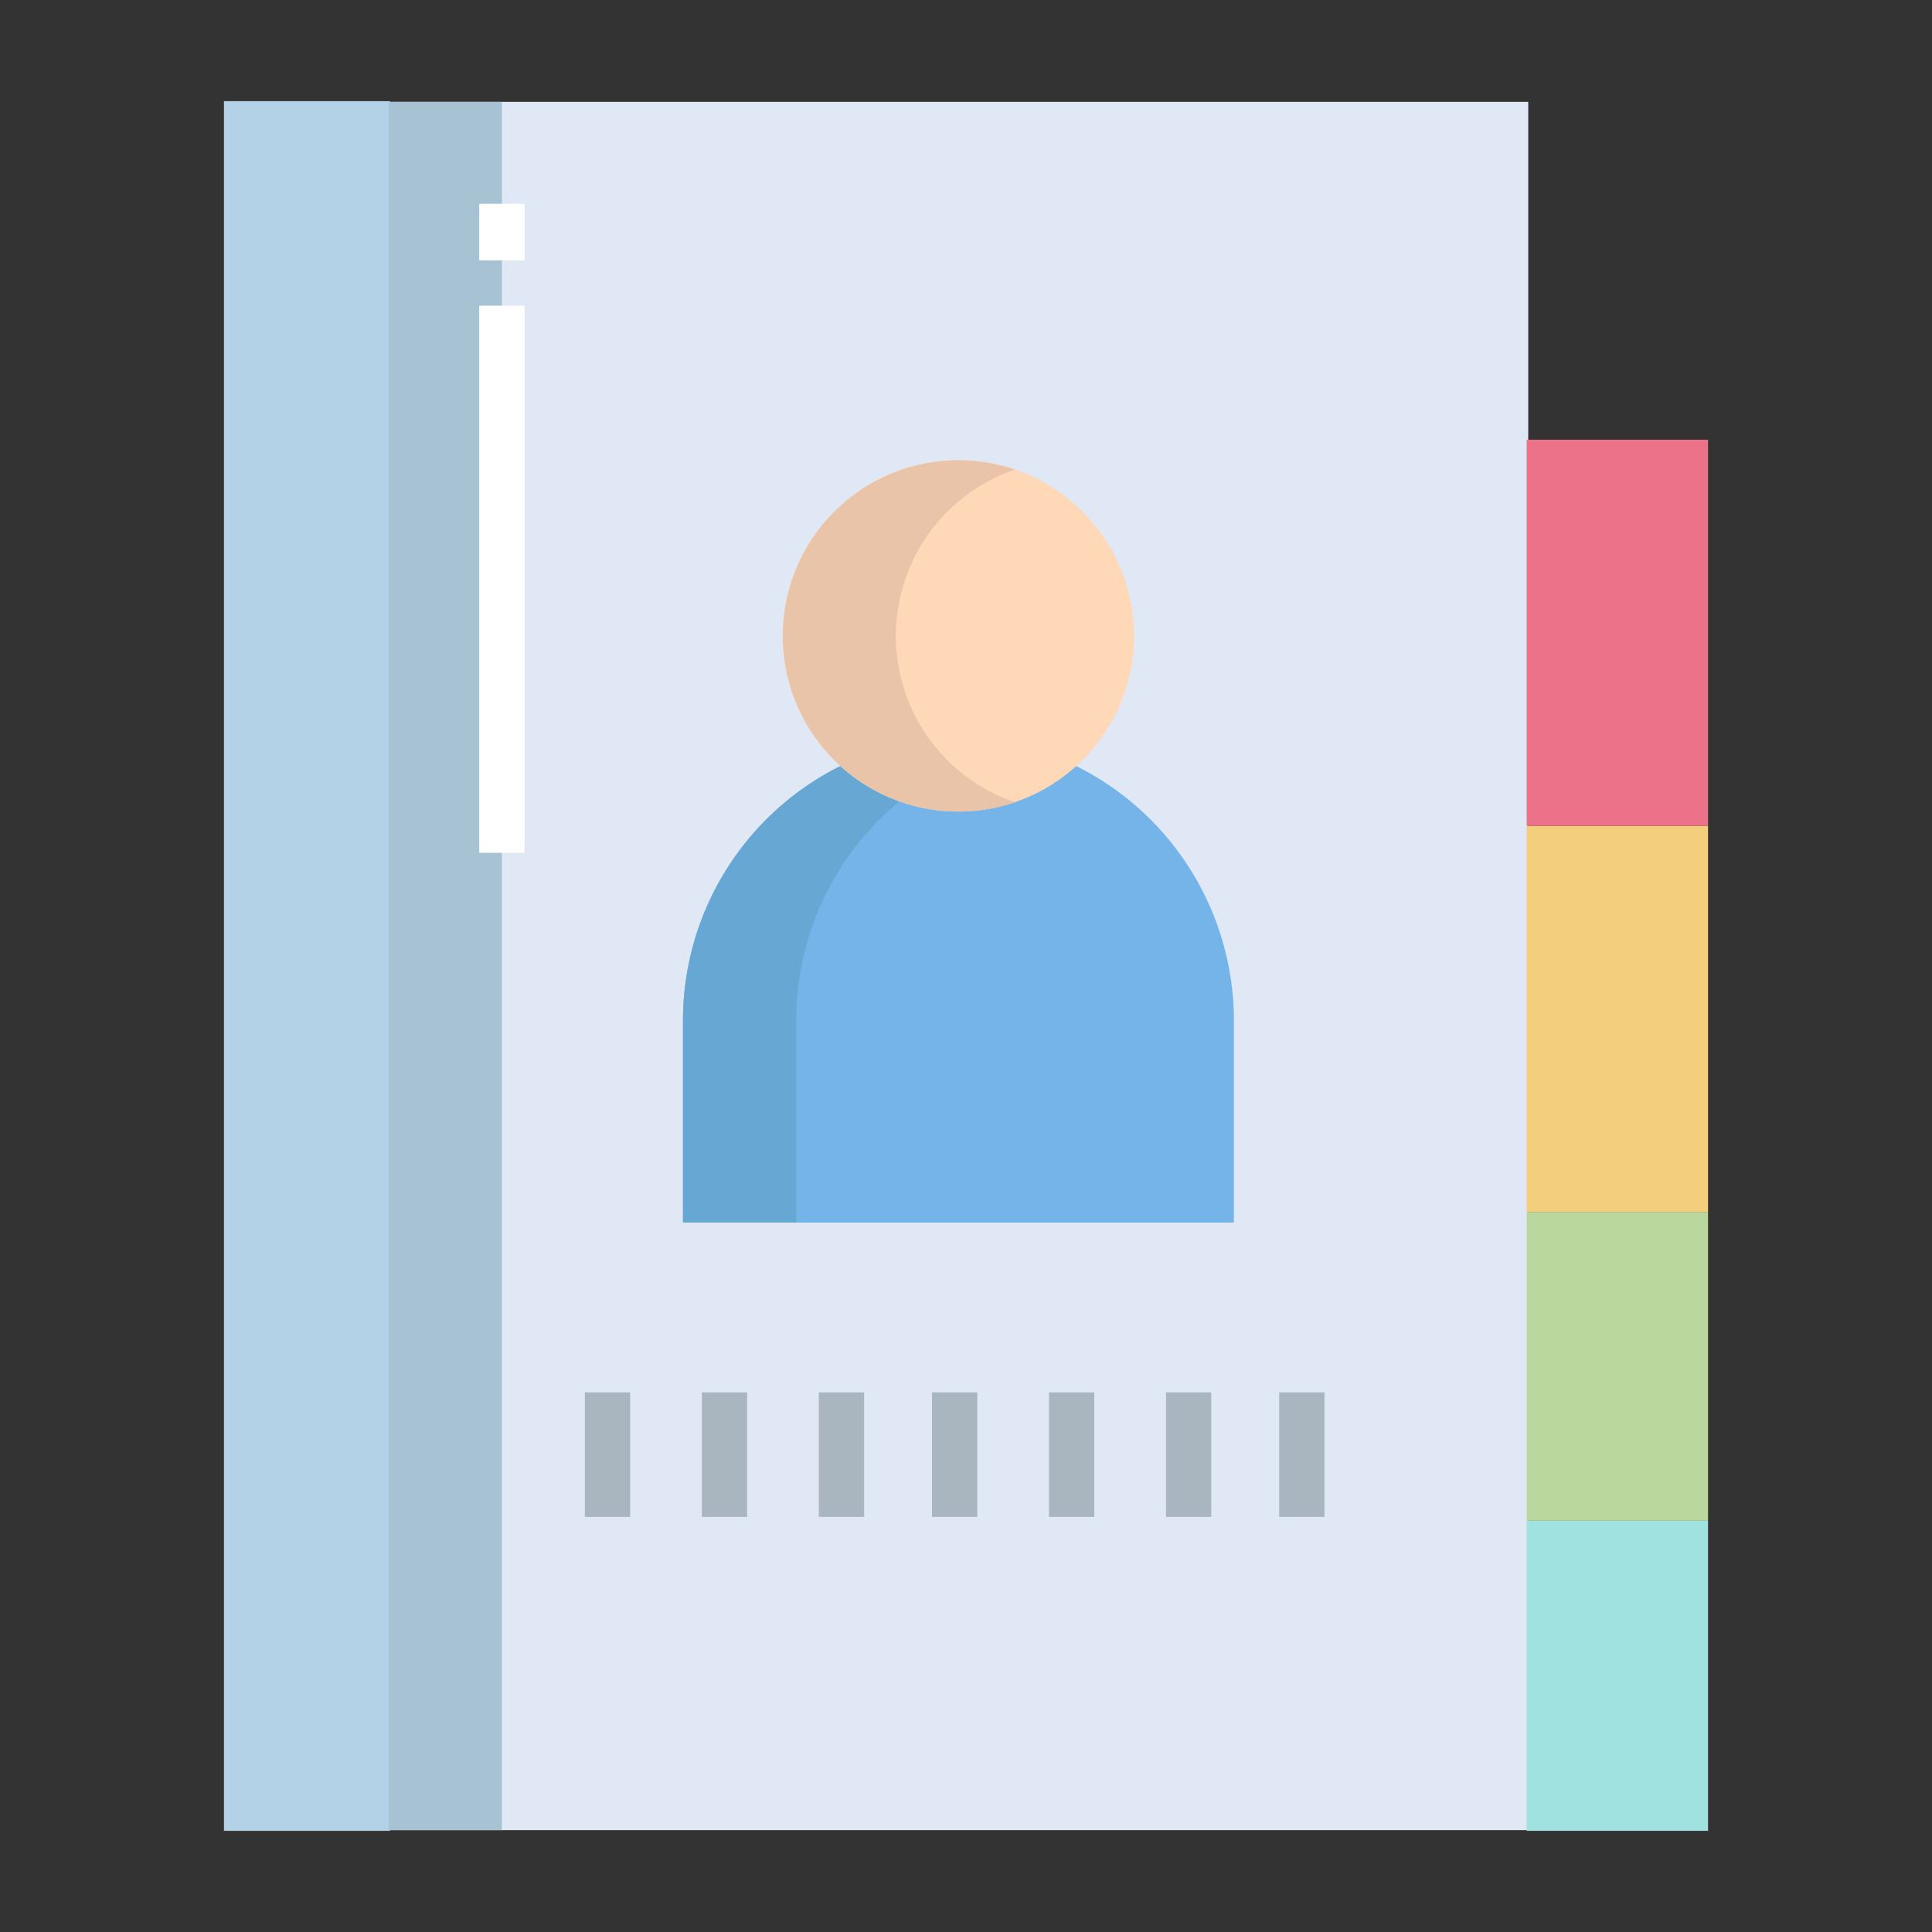 <svg id="Layer_1" height="512" viewBox="0 0 512 512" width="512" xmlns="http://www.w3.org/2000/svg" data-name="Layer 1"><rect x="0" y="0" width="512" height="512" fill="#333333" stroke="none"/><g id="_Path_" data-name=" Path "><path d="m103 27v458h301.37.63v-458z" fill="#dfe8f4"/><path d="m59.35 26.81h44v458.38h-44z" fill="#b3d1e7"/></g><path d="m285.19 203h-62.45a75.37 75.37 0 0 0 -41.74 67.39v53.61h146v-53.61a75.435 75.435 0 0 0 -41.81-67.39z" fill="#74b4e8"/><path d="m404.58 403.02h48.07v82.17h-48.07z" fill="#9fe2e0"/><path d="m404.58 321.17h48.07v81.85h-48.07z" fill="#bad79d"/><path d="m404.58 218.85h48.07v102.32h-48.07z" fill="#f3ce7d"/><path d="m404.58 116.53h48.07v102.32h-48.07z" fill="#eb7288"/><path d="m103 27h30v458h-30z" fill="#a7c2d3"/><path d="m252.74 203h-30a75.37 75.37 0 0 0 -41.74 67.39v53.61h30v-53.61a75.37 75.37 0 0 1 41.74-67.39z" fill="#66a7d3"/><path d="m285.19 203.05a46.558 46.558 0 1 1 15.33-34.53 46.392 46.392 0 0 1 -15.33 34.53z" fill="#ffd8b7"/><path d="m237.41 168.52a46.571 46.571 0 0 1 31.558-44.076 46.548 46.548 0 1 0 0 88.157 46.588 46.588 0 0 1 -31.558-44.081z" fill="#eac4a9"/><g fill="#a9b5bf"><path d="m278 369h12v33h-12z"/><path d="m247 369h12v33h-12z"/><path d="m217 369h12v33h-12z"/><path d="m186 369h12v33h-12z"/><path d="m155 369h12v33h-12z"/><path d="m309 369h12v33h-12z"/><path d="m339 369h12v33h-12z"/></g><path d="m127 54h12v15h-12z" fill="#fff"/><path d="m127 81h12v145h-12z" fill="#fff"/></svg>